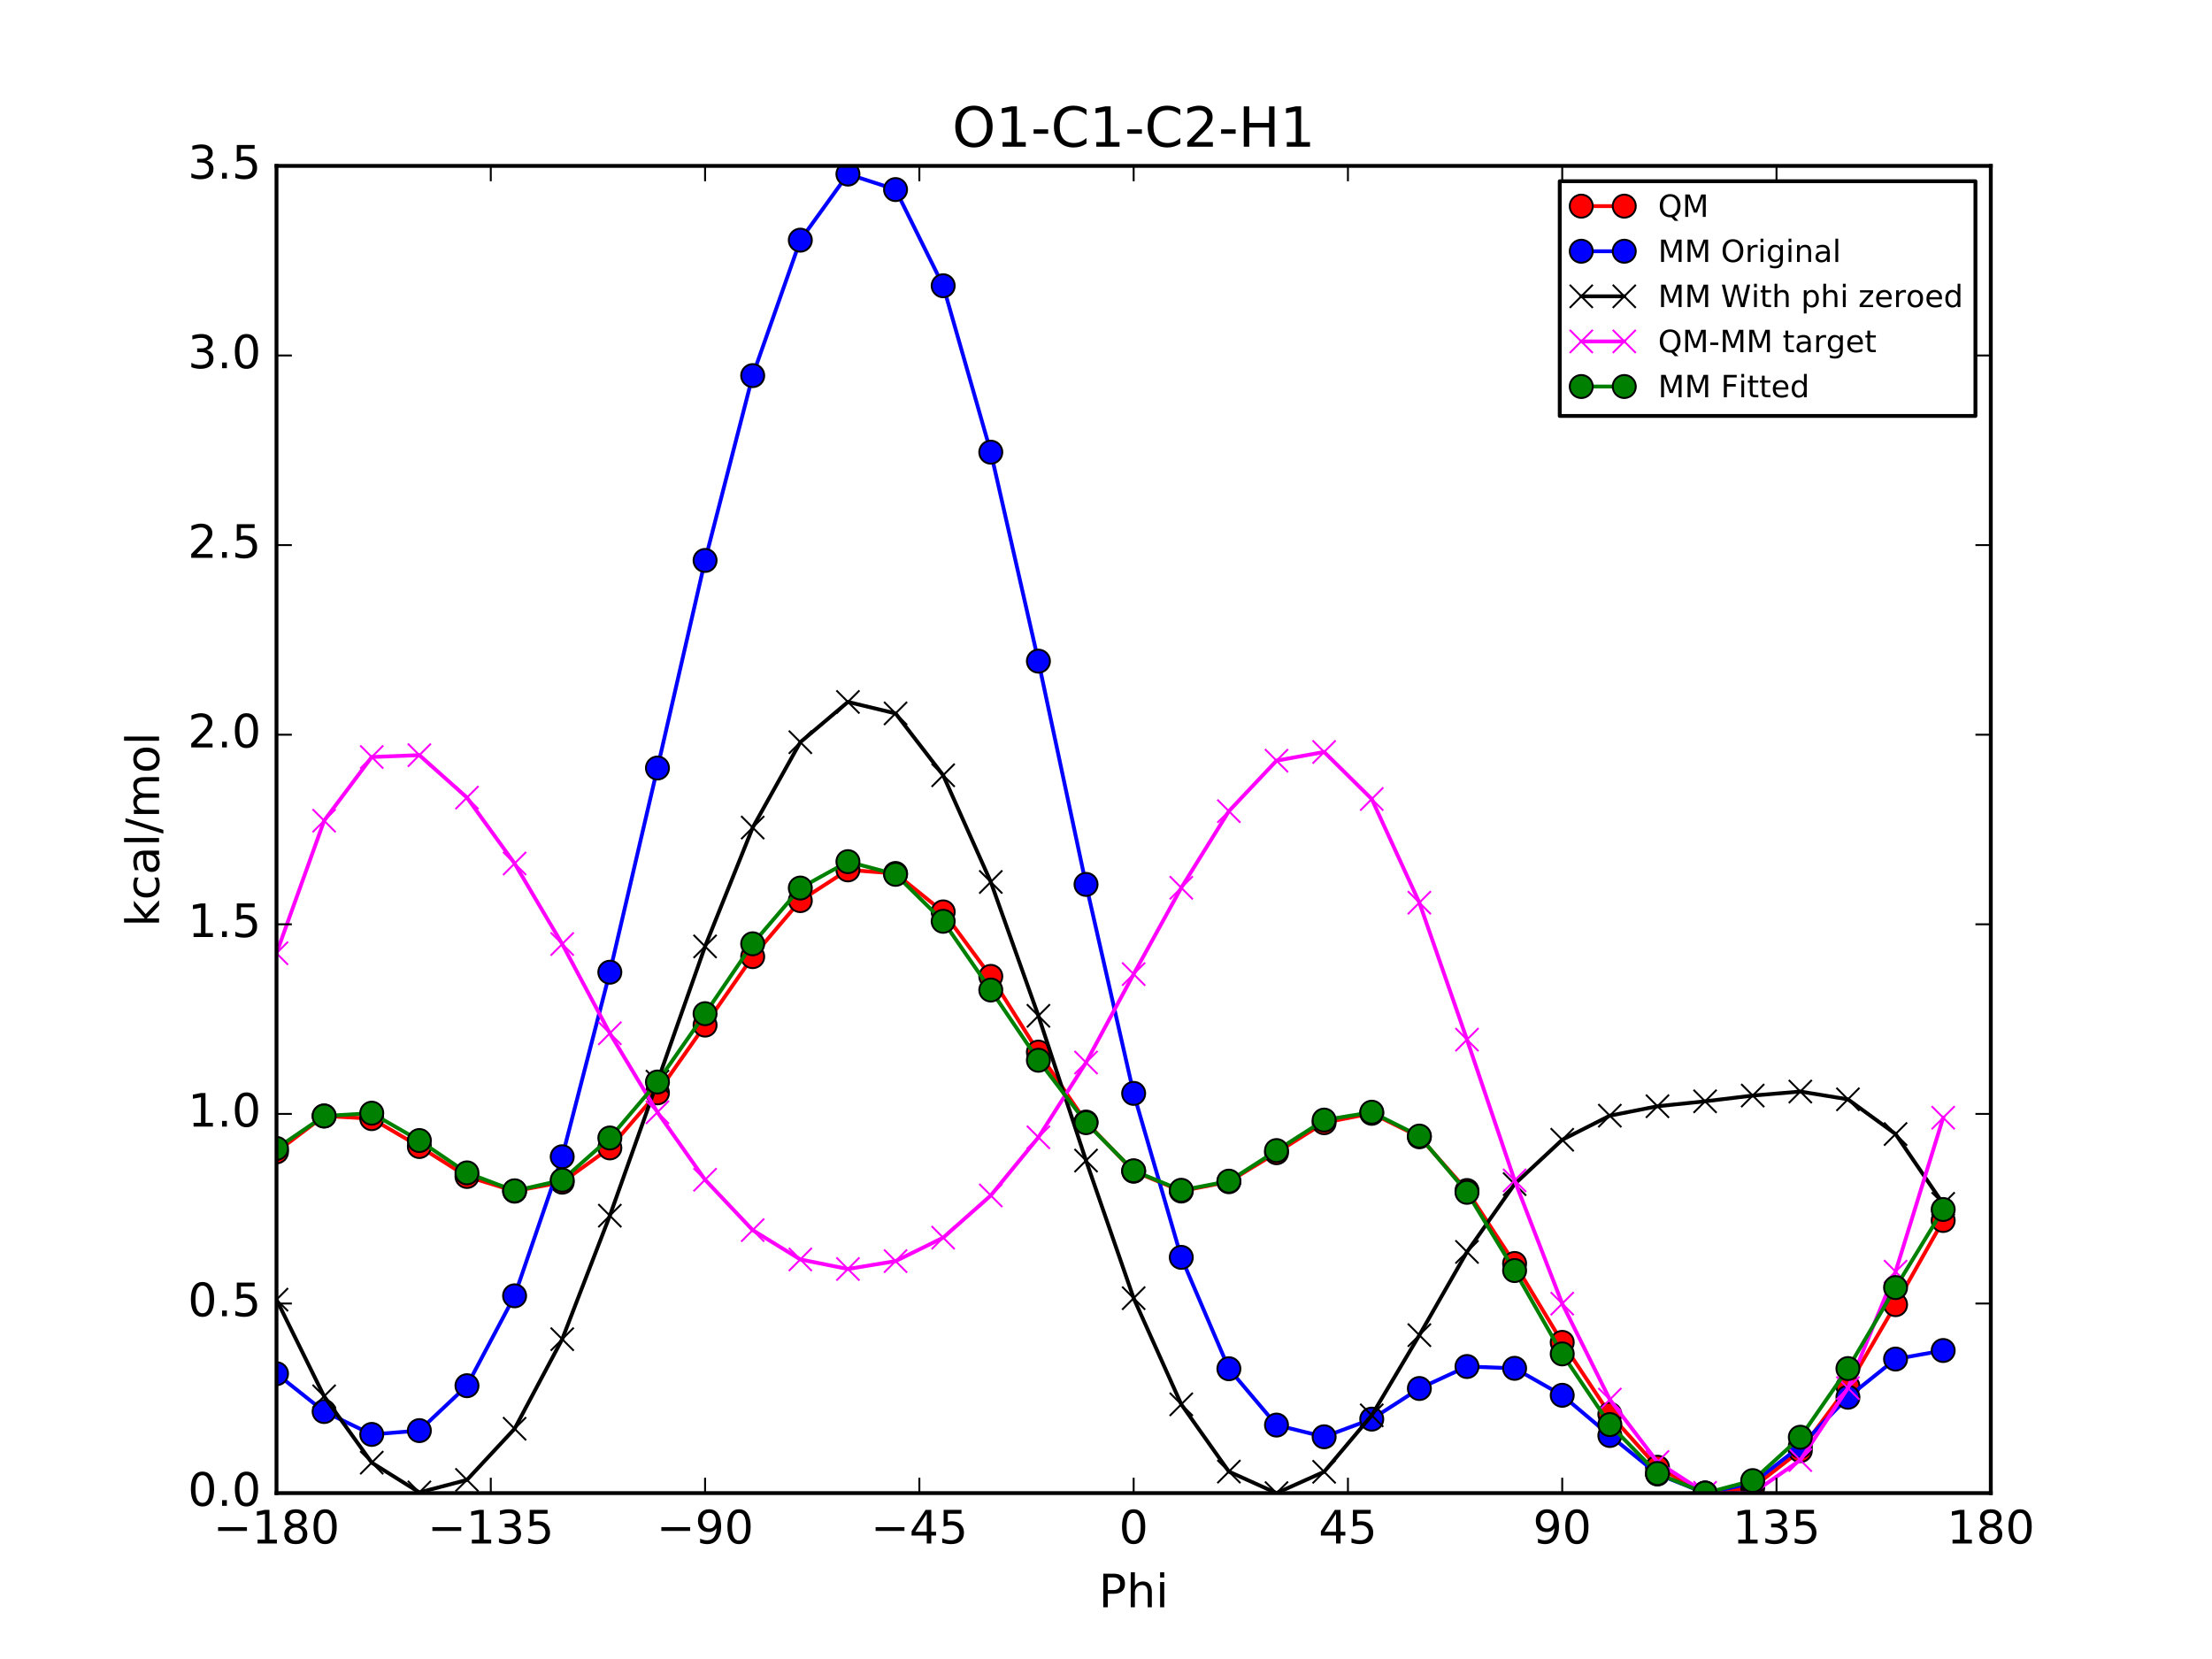 <?xml version="1.0" encoding="utf-8" standalone="no"?>
<!DOCTYPE svg PUBLIC "-//W3C//DTD SVG 1.1//EN"
  "http://www.w3.org/Graphics/SVG/1.1/DTD/svg11.dtd">
<!-- Created with matplotlib (http://matplotlib.org/) -->
<svg height="432pt" version="1.1" viewBox="0 0 576 432" width="576pt" xmlns="http://www.w3.org/2000/svg" xmlns:xlink="http://www.w3.org/1999/xlink">
 <defs>
  <style type="text/css">
*{stroke-linecap:butt;stroke-linejoin:round;stroke-miterlimit:100000;}
  </style>
 </defs>
 <g id="figure_1">
  <g id="patch_1">
   <path d="M 0 432 
L 576 432 
L 576 0 
L 0 0 
z
" style="fill:#ffffff;"/>
  </g>
  <g id="axes_1">
   <g id="patch_2">
    <path d="M 72 388.8 
L 518.4 388.8 
L 518.4 43.2 
L 72 43.2 
z
" style="fill:#ffffff;"/>
   </g>
   <g id="line2d_1">
    <path clip-path="url(#p13c0a0fefb)" d="M 72.001 299.941 
L 84.4 290.594 
L 96.8 291.291 
L 109.2 298.554 
L 121.6 306.349 
L 134 310.179 
L 146.4 307.836 
L 158.8 298.914 
L 171.2 284.578 
L 183.6 266.937 
L 196 249.108 
L 208.4 234.519 
L 220.8 226.522 
L 233.2 227.448 
L 245.6 237.454 
L 258 254.248 
L 270.4 273.965 
L 282.8 292.176 
L 295.199 304.989 
L 307.6 310.15 
L 320 307.717 
L 332.4 300.166 
L 344.8 292.355 
L 357.2 289.908 
L 369.6 296.021 
L 382 310.009 
L 394.4 329.007 
L 406.8 349.552 
L 419.2 368.258 
L 431.6 382.067 
L 444 388.8 
L 456.4 387.371 
L 468.8 377.732 
L 481.2 361.006 
L 493.6 339.731 
L 506 317.81 
" style="fill:none;stroke:#ff0000;stroke-linecap:square;"/>
    <defs>
     <path d="M 0 3 
C 0.796 3 1.559 2.684 2.121 2.121 
C 2.684 1.559 3 0.796 3 0 
C 3 -0.796 2.684 -1.559 2.121 -2.121 
C 1.559 -2.684 0.796 -3 0 -3 
C -0.796 -3 -1.559 -2.684 -2.121 -2.121 
C -2.684 -1.559 -3 -0.796 -3 0 
C -3 0.796 -2.684 1.559 -2.121 2.121 
C -1.559 2.684 -0.796 3 0 3 
z
" id="m399c666989" style="stroke:#000000;stroke-width:0.5;"/>
    </defs>
    <g clip-path="url(#p13c0a0fefb)">
     <use style="fill:#ff0000;stroke:#000000;stroke-width:0.5;" x="72.001" xlink:href="#m399c666989" y="299.941"/>
     <use style="fill:#ff0000;stroke:#000000;stroke-width:0.5;" x="84.4" xlink:href="#m399c666989" y="290.594"/>
     <use style="fill:#ff0000;stroke:#000000;stroke-width:0.5;" x="96.8" xlink:href="#m399c666989" y="291.291"/>
     <use style="fill:#ff0000;stroke:#000000;stroke-width:0.5;" x="109.2" xlink:href="#m399c666989" y="298.554"/>
     <use style="fill:#ff0000;stroke:#000000;stroke-width:0.5;" x="121.6" xlink:href="#m399c666989" y="306.349"/>
     <use style="fill:#ff0000;stroke:#000000;stroke-width:0.5;" x="134" xlink:href="#m399c666989" y="310.179"/>
     <use style="fill:#ff0000;stroke:#000000;stroke-width:0.5;" x="146.4" xlink:href="#m399c666989" y="307.836"/>
     <use style="fill:#ff0000;stroke:#000000;stroke-width:0.5;" x="158.8" xlink:href="#m399c666989" y="298.914"/>
     <use style="fill:#ff0000;stroke:#000000;stroke-width:0.5;" x="171.2" xlink:href="#m399c666989" y="284.578"/>
     <use style="fill:#ff0000;stroke:#000000;stroke-width:0.5;" x="183.6" xlink:href="#m399c666989" y="266.937"/>
     <use style="fill:#ff0000;stroke:#000000;stroke-width:0.5;" x="196" xlink:href="#m399c666989" y="249.108"/>
     <use style="fill:#ff0000;stroke:#000000;stroke-width:0.5;" x="208.4" xlink:href="#m399c666989" y="234.519"/>
     <use style="fill:#ff0000;stroke:#000000;stroke-width:0.5;" x="220.8" xlink:href="#m399c666989" y="226.522"/>
     <use style="fill:#ff0000;stroke:#000000;stroke-width:0.5;" x="233.2" xlink:href="#m399c666989" y="227.448"/>
     <use style="fill:#ff0000;stroke:#000000;stroke-width:0.5;" x="245.6" xlink:href="#m399c666989" y="237.454"/>
     <use style="fill:#ff0000;stroke:#000000;stroke-width:0.5;" x="258" xlink:href="#m399c666989" y="254.248"/>
     <use style="fill:#ff0000;stroke:#000000;stroke-width:0.5;" x="270.4" xlink:href="#m399c666989" y="273.965"/>
     <use style="fill:#ff0000;stroke:#000000;stroke-width:0.5;" x="282.8" xlink:href="#m399c666989" y="292.176"/>
     <use style="fill:#ff0000;stroke:#000000;stroke-width:0.5;" x="295.199" xlink:href="#m399c666989" y="304.989"/>
     <use style="fill:#ff0000;stroke:#000000;stroke-width:0.5;" x="307.6" xlink:href="#m399c666989" y="310.15"/>
     <use style="fill:#ff0000;stroke:#000000;stroke-width:0.5;" x="320" xlink:href="#m399c666989" y="307.717"/>
     <use style="fill:#ff0000;stroke:#000000;stroke-width:0.5;" x="332.4" xlink:href="#m399c666989" y="300.166"/>
     <use style="fill:#ff0000;stroke:#000000;stroke-width:0.5;" x="344.8" xlink:href="#m399c666989" y="292.355"/>
     <use style="fill:#ff0000;stroke:#000000;stroke-width:0.5;" x="357.2" xlink:href="#m399c666989" y="289.908"/>
     <use style="fill:#ff0000;stroke:#000000;stroke-width:0.5;" x="369.6" xlink:href="#m399c666989" y="296.021"/>
     <use style="fill:#ff0000;stroke:#000000;stroke-width:0.5;" x="382" xlink:href="#m399c666989" y="310.009"/>
     <use style="fill:#ff0000;stroke:#000000;stroke-width:0.5;" x="394.4" xlink:href="#m399c666989" y="329.007"/>
     <use style="fill:#ff0000;stroke:#000000;stroke-width:0.5;" x="406.8" xlink:href="#m399c666989" y="349.552"/>
     <use style="fill:#ff0000;stroke:#000000;stroke-width:0.5;" x="419.2" xlink:href="#m399c666989" y="368.258"/>
     <use style="fill:#ff0000;stroke:#000000;stroke-width:0.5;" x="431.6" xlink:href="#m399c666989" y="382.067"/>
     <use style="fill:#ff0000;stroke:#000000;stroke-width:0.5;" x="444" xlink:href="#m399c666989" y="388.8"/>
     <use style="fill:#ff0000;stroke:#000000;stroke-width:0.5;" x="456.4" xlink:href="#m399c666989" y="387.371"/>
     <use style="fill:#ff0000;stroke:#000000;stroke-width:0.5;" x="468.8" xlink:href="#m399c666989" y="377.732"/>
     <use style="fill:#ff0000;stroke:#000000;stroke-width:0.5;" x="481.2" xlink:href="#m399c666989" y="361.006"/>
     <use style="fill:#ff0000;stroke:#000000;stroke-width:0.5;" x="493.6" xlink:href="#m399c666989" y="339.731"/>
     <use style="fill:#ff0000;stroke:#000000;stroke-width:0.5;" x="506" xlink:href="#m399c666989" y="317.81"/>
    </g>
   </g>
   <g id="line2d_2">
    <path clip-path="url(#p13c0a0fefb)" d="M 72.001 357.705 
L 84.4 367.558 
L 96.8 373.52 
L 109.2 372.528 
L 121.6 360.833 
L 134 337.427 
L 146.4 301.214 
L 158.8 253.162 
L 171.2 199.991 
L 183.6 145.935 
L 196 97.806 
L 208.4 62.538 
L 220.8 45.332 
L 233.2 49.364 
L 245.6 74.411 
L 258 117.747 
L 270.4 172.162 
L 282.8 230.299 
L 295.199 284.717 
L 307.6 327.413 
L 320 356.42 
L 332.4 371.085 
L 344.8 374.136 
L 357.2 369.537 
L 369.6 361.565 
L 382 355.836 
L 394.4 356.309 
L 406.8 363.331 
L 419.2 373.8 
L 431.6 383.837 
L 444 388.8 
L 456.4 386.179 
L 468.8 376.614 
L 481.2 363.84 
L 493.6 353.897 
L 506 351.669 
" style="fill:none;stroke:#0000ff;stroke-linecap:square;"/>
    <defs>
     <path d="M 0 3 
C 0.796 3 1.559 2.684 2.121 2.121 
C 2.684 1.559 3 0.796 3 0 
C 3 -0.796 2.684 -1.559 2.121 -2.121 
C 1.559 -2.684 0.796 -3 0 -3 
C -0.796 -3 -1.559 -2.684 -2.121 -2.121 
C -2.684 -1.559 -3 -0.796 -3 0 
C -3 0.796 -2.684 1.559 -2.121 2.121 
C -1.559 2.684 -0.796 3 0 3 
z
" id="m7547512f75" style="stroke:#000000;stroke-width:0.5;"/>
    </defs>
    <g clip-path="url(#p13c0a0fefb)">
     <use style="fill:#0000ff;stroke:#000000;stroke-width:0.5;" x="72.001" xlink:href="#m7547512f75" y="357.705"/>
     <use style="fill:#0000ff;stroke:#000000;stroke-width:0.5;" x="84.4" xlink:href="#m7547512f75" y="367.558"/>
     <use style="fill:#0000ff;stroke:#000000;stroke-width:0.5;" x="96.8" xlink:href="#m7547512f75" y="373.52"/>
     <use style="fill:#0000ff;stroke:#000000;stroke-width:0.5;" x="109.2" xlink:href="#m7547512f75" y="372.528"/>
     <use style="fill:#0000ff;stroke:#000000;stroke-width:0.5;" x="121.6" xlink:href="#m7547512f75" y="360.833"/>
     <use style="fill:#0000ff;stroke:#000000;stroke-width:0.5;" x="134" xlink:href="#m7547512f75" y="337.427"/>
     <use style="fill:#0000ff;stroke:#000000;stroke-width:0.5;" x="146.4" xlink:href="#m7547512f75" y="301.214"/>
     <use style="fill:#0000ff;stroke:#000000;stroke-width:0.5;" x="158.8" xlink:href="#m7547512f75" y="253.162"/>
     <use style="fill:#0000ff;stroke:#000000;stroke-width:0.5;" x="171.2" xlink:href="#m7547512f75" y="199.991"/>
     <use style="fill:#0000ff;stroke:#000000;stroke-width:0.5;" x="183.6" xlink:href="#m7547512f75" y="145.935"/>
     <use style="fill:#0000ff;stroke:#000000;stroke-width:0.5;" x="196" xlink:href="#m7547512f75" y="97.806"/>
     <use style="fill:#0000ff;stroke:#000000;stroke-width:0.5;" x="208.4" xlink:href="#m7547512f75" y="62.538"/>
     <use style="fill:#0000ff;stroke:#000000;stroke-width:0.5;" x="220.8" xlink:href="#m7547512f75" y="45.332"/>
     <use style="fill:#0000ff;stroke:#000000;stroke-width:0.5;" x="233.2" xlink:href="#m7547512f75" y="49.364"/>
     <use style="fill:#0000ff;stroke:#000000;stroke-width:0.5;" x="245.6" xlink:href="#m7547512f75" y="74.411"/>
     <use style="fill:#0000ff;stroke:#000000;stroke-width:0.5;" x="258" xlink:href="#m7547512f75" y="117.747"/>
     <use style="fill:#0000ff;stroke:#000000;stroke-width:0.5;" x="270.4" xlink:href="#m7547512f75" y="172.162"/>
     <use style="fill:#0000ff;stroke:#000000;stroke-width:0.5;" x="282.8" xlink:href="#m7547512f75" y="230.299"/>
     <use style="fill:#0000ff;stroke:#000000;stroke-width:0.5;" x="295.199" xlink:href="#m7547512f75" y="284.717"/>
     <use style="fill:#0000ff;stroke:#000000;stroke-width:0.5;" x="307.6" xlink:href="#m7547512f75" y="327.413"/>
     <use style="fill:#0000ff;stroke:#000000;stroke-width:0.5;" x="320" xlink:href="#m7547512f75" y="356.42"/>
     <use style="fill:#0000ff;stroke:#000000;stroke-width:0.5;" x="332.4" xlink:href="#m7547512f75" y="371.085"/>
     <use style="fill:#0000ff;stroke:#000000;stroke-width:0.5;" x="344.8" xlink:href="#m7547512f75" y="374.136"/>
     <use style="fill:#0000ff;stroke:#000000;stroke-width:0.5;" x="357.2" xlink:href="#m7547512f75" y="369.537"/>
     <use style="fill:#0000ff;stroke:#000000;stroke-width:0.5;" x="369.6" xlink:href="#m7547512f75" y="361.565"/>
     <use style="fill:#0000ff;stroke:#000000;stroke-width:0.5;" x="382" xlink:href="#m7547512f75" y="355.836"/>
     <use style="fill:#0000ff;stroke:#000000;stroke-width:0.5;" x="394.4" xlink:href="#m7547512f75" y="356.309"/>
     <use style="fill:#0000ff;stroke:#000000;stroke-width:0.5;" x="406.8" xlink:href="#m7547512f75" y="363.331"/>
     <use style="fill:#0000ff;stroke:#000000;stroke-width:0.5;" x="419.2" xlink:href="#m7547512f75" y="373.8"/>
     <use style="fill:#0000ff;stroke:#000000;stroke-width:0.5;" x="431.6" xlink:href="#m7547512f75" y="383.837"/>
     <use style="fill:#0000ff;stroke:#000000;stroke-width:0.5;" x="444" xlink:href="#m7547512f75" y="388.8"/>
     <use style="fill:#0000ff;stroke:#000000;stroke-width:0.5;" x="456.4" xlink:href="#m7547512f75" y="386.179"/>
     <use style="fill:#0000ff;stroke:#000000;stroke-width:0.5;" x="468.8" xlink:href="#m7547512f75" y="376.614"/>
     <use style="fill:#0000ff;stroke:#000000;stroke-width:0.5;" x="481.2" xlink:href="#m7547512f75" y="363.84"/>
     <use style="fill:#0000ff;stroke:#000000;stroke-width:0.5;" x="493.6" xlink:href="#m7547512f75" y="353.897"/>
     <use style="fill:#0000ff;stroke:#000000;stroke-width:0.5;" x="506" xlink:href="#m7547512f75" y="351.669"/>
    </g>
   </g>
   <g id="line2d_3">
    <path clip-path="url(#p13c0a0fefb)" d="M 72.001 338.425 
L 84.4 363.596 
L 96.8 380.875 
L 109.2 388.623 
L 121.6 385.365 
L 134 372.041 
L 146.4 348.722 
L 158.8 316.557 
L 171.2 281.657 
L 183.6 246.442 
L 196 215.495 
L 208.4 193.27 
L 220.8 182.785 
L 233.2 185.77 
L 245.6 201.876 
L 258 229.66 
L 270.4 264.518 
L 282.8 302.209 
L 295.199 338.046 
L 307.6 365.687 
L 320 383.2 
L 332.4 388.8 
L 344.8 383.25 
L 357.2 368.552 
L 369.6 347.67 
L 382 325.997 
L 394.4 308.339 
L 406.8 296.794 
L 419.2 290.519 
L 431.6 288.063 
L 444 286.778 
L 456.4 285.281 
L 468.8 284.238 
L 481.2 286.26 
L 493.6 295.304 
L 506 313.473 
" style="fill:none;stroke:#000000;stroke-linecap:square;"/>
    <defs>
     <path d="M -3 3 
L 3 -3 
M -3 -3 
L 3 3 
" id="m90dbc2d464" style="stroke:#000000;stroke-width:0.5;"/>
    </defs>
    <g clip-path="url(#p13c0a0fefb)">
     <use style="stroke:#000000;stroke-width:0.5;" x="72.001" xlink:href="#m90dbc2d464" y="338.425"/>
     <use style="stroke:#000000;stroke-width:0.5;" x="84.4" xlink:href="#m90dbc2d464" y="363.596"/>
     <use style="stroke:#000000;stroke-width:0.5;" x="96.8" xlink:href="#m90dbc2d464" y="380.875"/>
     <use style="stroke:#000000;stroke-width:0.5;" x="109.2" xlink:href="#m90dbc2d464" y="388.623"/>
     <use style="stroke:#000000;stroke-width:0.5;" x="121.6" xlink:href="#m90dbc2d464" y="385.365"/>
     <use style="stroke:#000000;stroke-width:0.5;" x="134" xlink:href="#m90dbc2d464" y="372.041"/>
     <use style="stroke:#000000;stroke-width:0.5;" x="146.4" xlink:href="#m90dbc2d464" y="348.722"/>
     <use style="stroke:#000000;stroke-width:0.5;" x="158.8" xlink:href="#m90dbc2d464" y="316.557"/>
     <use style="stroke:#000000;stroke-width:0.5;" x="171.2" xlink:href="#m90dbc2d464" y="281.657"/>
     <use style="stroke:#000000;stroke-width:0.5;" x="183.6" xlink:href="#m90dbc2d464" y="246.442"/>
     <use style="stroke:#000000;stroke-width:0.5;" x="196" xlink:href="#m90dbc2d464" y="215.495"/>
     <use style="stroke:#000000;stroke-width:0.5;" x="208.4" xlink:href="#m90dbc2d464" y="193.27"/>
     <use style="stroke:#000000;stroke-width:0.5;" x="220.8" xlink:href="#m90dbc2d464" y="182.785"/>
     <use style="stroke:#000000;stroke-width:0.5;" x="233.2" xlink:href="#m90dbc2d464" y="185.77"/>
     <use style="stroke:#000000;stroke-width:0.5;" x="245.6" xlink:href="#m90dbc2d464" y="201.876"/>
     <use style="stroke:#000000;stroke-width:0.5;" x="258" xlink:href="#m90dbc2d464" y="229.66"/>
     <use style="stroke:#000000;stroke-width:0.5;" x="270.4" xlink:href="#m90dbc2d464" y="264.518"/>
     <use style="stroke:#000000;stroke-width:0.5;" x="282.8" xlink:href="#m90dbc2d464" y="302.209"/>
     <use style="stroke:#000000;stroke-width:0.5;" x="295.199" xlink:href="#m90dbc2d464" y="338.046"/>
     <use style="stroke:#000000;stroke-width:0.5;" x="307.6" xlink:href="#m90dbc2d464" y="365.687"/>
     <use style="stroke:#000000;stroke-width:0.5;" x="320" xlink:href="#m90dbc2d464" y="383.2"/>
     <use style="stroke:#000000;stroke-width:0.5;" x="332.4" xlink:href="#m90dbc2d464" y="388.8"/>
     <use style="stroke:#000000;stroke-width:0.5;" x="344.8" xlink:href="#m90dbc2d464" y="383.25"/>
     <use style="stroke:#000000;stroke-width:0.5;" x="357.2" xlink:href="#m90dbc2d464" y="368.552"/>
     <use style="stroke:#000000;stroke-width:0.5;" x="369.6" xlink:href="#m90dbc2d464" y="347.67"/>
     <use style="stroke:#000000;stroke-width:0.5;" x="382" xlink:href="#m90dbc2d464" y="325.997"/>
     <use style="stroke:#000000;stroke-width:0.5;" x="394.4" xlink:href="#m90dbc2d464" y="308.339"/>
     <use style="stroke:#000000;stroke-width:0.5;" x="406.8" xlink:href="#m90dbc2d464" y="296.794"/>
     <use style="stroke:#000000;stroke-width:0.5;" x="419.2" xlink:href="#m90dbc2d464" y="290.519"/>
     <use style="stroke:#000000;stroke-width:0.5;" x="431.6" xlink:href="#m90dbc2d464" y="288.063"/>
     <use style="stroke:#000000;stroke-width:0.5;" x="444" xlink:href="#m90dbc2d464" y="286.778"/>
     <use style="stroke:#000000;stroke-width:0.5;" x="456.4" xlink:href="#m90dbc2d464" y="285.281"/>
     <use style="stroke:#000000;stroke-width:0.5;" x="468.8" xlink:href="#m90dbc2d464" y="284.238"/>
     <use style="stroke:#000000;stroke-width:0.5;" x="481.2" xlink:href="#m90dbc2d464" y="286.26"/>
     <use style="stroke:#000000;stroke-width:0.5;" x="493.6" xlink:href="#m90dbc2d464" y="295.304"/>
     <use style="stroke:#000000;stroke-width:0.5;" x="506" xlink:href="#m90dbc2d464" y="313.473"/>
    </g>
   </g>
   <g id="line2d_4">
    <path clip-path="url(#p13c0a0fefb)" d="M 72.001 248.225 
L 84.4 213.708 
L 96.8 197.125 
L 109.2 196.64 
L 121.6 207.693 
L 134 224.848 
L 146.4 245.823 
L 158.8 269.066 
L 171.2 289.63 
L 183.6 307.204 
L 196 320.323 
L 208.4 327.958 
L 220.8 330.446 
L 233.2 328.388 
L 245.6 322.288 
L 258 311.298 
L 270.4 296.158 
L 282.8 276.677 
L 295.199 253.652 
L 307.6 231.172 
L 320 211.227 
L 332.4 198.076 
L 344.8 195.815 
L 357.2 208.066 
L 369.6 235.06 
L 382 270.722 
L 394.4 307.378 
L 406.8 339.467 
L 419.2 364.448 
L 431.6 380.714 
L 444 388.732 
L 456.4 388.8 
L 468.8 380.204 
L 481.2 361.456 
L 493.6 331.137 
L 506 291.046 
" style="fill:none;stroke:#ff00ff;stroke-linecap:square;"/>
    <defs>
     <path d="M -3 3 
L 3 -3 
M -3 -3 
L 3 3 
" id="m49283fefef" style="stroke:#ff00ff;stroke-width:0.5;"/>
    </defs>
    <g clip-path="url(#p13c0a0fefb)">
     <use style="fill:#ff00ff;stroke:#ff00ff;stroke-width:0.5;" x="72.001" xlink:href="#m49283fefef" y="248.225"/>
     <use style="fill:#ff00ff;stroke:#ff00ff;stroke-width:0.5;" x="84.4" xlink:href="#m49283fefef" y="213.708"/>
     <use style="fill:#ff00ff;stroke:#ff00ff;stroke-width:0.5;" x="96.8" xlink:href="#m49283fefef" y="197.125"/>
     <use style="fill:#ff00ff;stroke:#ff00ff;stroke-width:0.5;" x="109.2" xlink:href="#m49283fefef" y="196.64"/>
     <use style="fill:#ff00ff;stroke:#ff00ff;stroke-width:0.5;" x="121.6" xlink:href="#m49283fefef" y="207.693"/>
     <use style="fill:#ff00ff;stroke:#ff00ff;stroke-width:0.5;" x="134" xlink:href="#m49283fefef" y="224.848"/>
     <use style="fill:#ff00ff;stroke:#ff00ff;stroke-width:0.5;" x="146.4" xlink:href="#m49283fefef" y="245.823"/>
     <use style="fill:#ff00ff;stroke:#ff00ff;stroke-width:0.5;" x="158.8" xlink:href="#m49283fefef" y="269.066"/>
     <use style="fill:#ff00ff;stroke:#ff00ff;stroke-width:0.5;" x="171.2" xlink:href="#m49283fefef" y="289.63"/>
     <use style="fill:#ff00ff;stroke:#ff00ff;stroke-width:0.5;" x="183.6" xlink:href="#m49283fefef" y="307.204"/>
     <use style="fill:#ff00ff;stroke:#ff00ff;stroke-width:0.5;" x="196" xlink:href="#m49283fefef" y="320.323"/>
     <use style="fill:#ff00ff;stroke:#ff00ff;stroke-width:0.5;" x="208.4" xlink:href="#m49283fefef" y="327.958"/>
     <use style="fill:#ff00ff;stroke:#ff00ff;stroke-width:0.5;" x="220.8" xlink:href="#m49283fefef" y="330.446"/>
     <use style="fill:#ff00ff;stroke:#ff00ff;stroke-width:0.5;" x="233.2" xlink:href="#m49283fefef" y="328.388"/>
     <use style="fill:#ff00ff;stroke:#ff00ff;stroke-width:0.5;" x="245.6" xlink:href="#m49283fefef" y="322.288"/>
     <use style="fill:#ff00ff;stroke:#ff00ff;stroke-width:0.5;" x="258" xlink:href="#m49283fefef" y="311.298"/>
     <use style="fill:#ff00ff;stroke:#ff00ff;stroke-width:0.5;" x="270.4" xlink:href="#m49283fefef" y="296.158"/>
     <use style="fill:#ff00ff;stroke:#ff00ff;stroke-width:0.5;" x="282.8" xlink:href="#m49283fefef" y="276.677"/>
     <use style="fill:#ff00ff;stroke:#ff00ff;stroke-width:0.5;" x="295.199" xlink:href="#m49283fefef" y="253.652"/>
     <use style="fill:#ff00ff;stroke:#ff00ff;stroke-width:0.5;" x="307.6" xlink:href="#m49283fefef" y="231.172"/>
     <use style="fill:#ff00ff;stroke:#ff00ff;stroke-width:0.5;" x="320" xlink:href="#m49283fefef" y="211.227"/>
     <use style="fill:#ff00ff;stroke:#ff00ff;stroke-width:0.5;" x="332.4" xlink:href="#m49283fefef" y="198.076"/>
     <use style="fill:#ff00ff;stroke:#ff00ff;stroke-width:0.5;" x="344.8" xlink:href="#m49283fefef" y="195.815"/>
     <use style="fill:#ff00ff;stroke:#ff00ff;stroke-width:0.5;" x="357.2" xlink:href="#m49283fefef" y="208.066"/>
     <use style="fill:#ff00ff;stroke:#ff00ff;stroke-width:0.5;" x="369.6" xlink:href="#m49283fefef" y="235.06"/>
     <use style="fill:#ff00ff;stroke:#ff00ff;stroke-width:0.5;" x="382" xlink:href="#m49283fefef" y="270.722"/>
     <use style="fill:#ff00ff;stroke:#ff00ff;stroke-width:0.5;" x="394.4" xlink:href="#m49283fefef" y="307.378"/>
     <use style="fill:#ff00ff;stroke:#ff00ff;stroke-width:0.5;" x="406.8" xlink:href="#m49283fefef" y="339.467"/>
     <use style="fill:#ff00ff;stroke:#ff00ff;stroke-width:0.5;" x="419.2" xlink:href="#m49283fefef" y="364.448"/>
     <use style="fill:#ff00ff;stroke:#ff00ff;stroke-width:0.5;" x="431.6" xlink:href="#m49283fefef" y="380.714"/>
     <use style="fill:#ff00ff;stroke:#ff00ff;stroke-width:0.5;" x="444" xlink:href="#m49283fefef" y="388.732"/>
     <use style="fill:#ff00ff;stroke:#ff00ff;stroke-width:0.5;" x="456.4" xlink:href="#m49283fefef" y="388.8"/>
     <use style="fill:#ff00ff;stroke:#ff00ff;stroke-width:0.5;" x="468.8" xlink:href="#m49283fefef" y="380.204"/>
     <use style="fill:#ff00ff;stroke:#ff00ff;stroke-width:0.5;" x="481.2" xlink:href="#m49283fefef" y="361.456"/>
     <use style="fill:#ff00ff;stroke:#ff00ff;stroke-width:0.5;" x="493.6" xlink:href="#m49283fefef" y="331.137"/>
     <use style="fill:#ff00ff;stroke:#ff00ff;stroke-width:0.5;" x="506" xlink:href="#m49283fefef" y="291.046"/>
    </g>
   </g>
   <g id="line2d_5">
    <path clip-path="url(#p13c0a0fefb)" d="M 72.001 299.047 
L 84.4 290.605 
L 96.8 289.869 
L 109.2 296.99 
L 121.6 305.416 
L 134 310.088 
L 146.4 307.306 
L 158.8 296.329 
L 171.2 281.752 
L 183.6 263.961 
L 196 245.762 
L 208.4 231.246 
L 220.8 224.375 
L 233.2 227.677 
L 245.6 239.899 
L 258 257.799 
L 270.4 276.089 
L 282.8 292.342 
L 295.199 304.866 
L 307.6 309.945 
L 320 307.568 
L 332.4 299.607 
L 344.8 291.668 
L 357.2 289.612 
L 369.6 295.83 
L 382 310.477 
L 394.4 330.852 
L 406.8 352.555 
L 419.2 370.958 
L 431.6 383.694 
L 444 388.8 
L 456.4 385.541 
L 468.8 374.251 
L 481.2 356.371 
L 493.6 335.279 
L 506 314.952 
" style="fill:none;stroke:#008000;stroke-linecap:square;"/>
    <defs>
     <path d="M 0 3 
C 0.796 3 1.559 2.684 2.121 2.121 
C 2.684 1.559 3 0.796 3 0 
C 3 -0.796 2.684 -1.559 2.121 -2.121 
C 1.559 -2.684 0.796 -3 0 -3 
C -0.796 -3 -1.559 -2.684 -2.121 -2.121 
C -2.684 -1.559 -3 -0.796 -3 0 
C -3 0.796 -2.684 1.559 -2.121 2.121 
C -1.559 2.684 -0.796 3 0 3 
z
" id="me6b04fa705" style="stroke:#000000;stroke-width:0.5;"/>
    </defs>
    <g clip-path="url(#p13c0a0fefb)">
     <use style="fill:#008000;stroke:#000000;stroke-width:0.5;" x="72.001" xlink:href="#me6b04fa705" y="299.047"/>
     <use style="fill:#008000;stroke:#000000;stroke-width:0.5;" x="84.4" xlink:href="#me6b04fa705" y="290.605"/>
     <use style="fill:#008000;stroke:#000000;stroke-width:0.5;" x="96.8" xlink:href="#me6b04fa705" y="289.869"/>
     <use style="fill:#008000;stroke:#000000;stroke-width:0.5;" x="109.2" xlink:href="#me6b04fa705" y="296.99"/>
     <use style="fill:#008000;stroke:#000000;stroke-width:0.5;" x="121.6" xlink:href="#me6b04fa705" y="305.416"/>
     <use style="fill:#008000;stroke:#000000;stroke-width:0.5;" x="134" xlink:href="#me6b04fa705" y="310.088"/>
     <use style="fill:#008000;stroke:#000000;stroke-width:0.5;" x="146.4" xlink:href="#me6b04fa705" y="307.306"/>
     <use style="fill:#008000;stroke:#000000;stroke-width:0.5;" x="158.8" xlink:href="#me6b04fa705" y="296.329"/>
     <use style="fill:#008000;stroke:#000000;stroke-width:0.5;" x="171.2" xlink:href="#me6b04fa705" y="281.752"/>
     <use style="fill:#008000;stroke:#000000;stroke-width:0.5;" x="183.6" xlink:href="#me6b04fa705" y="263.961"/>
     <use style="fill:#008000;stroke:#000000;stroke-width:0.5;" x="196" xlink:href="#me6b04fa705" y="245.762"/>
     <use style="fill:#008000;stroke:#000000;stroke-width:0.5;" x="208.4" xlink:href="#me6b04fa705" y="231.246"/>
     <use style="fill:#008000;stroke:#000000;stroke-width:0.5;" x="220.8" xlink:href="#me6b04fa705" y="224.375"/>
     <use style="fill:#008000;stroke:#000000;stroke-width:0.5;" x="233.2" xlink:href="#me6b04fa705" y="227.677"/>
     <use style="fill:#008000;stroke:#000000;stroke-width:0.5;" x="245.6" xlink:href="#me6b04fa705" y="239.899"/>
     <use style="fill:#008000;stroke:#000000;stroke-width:0.5;" x="258" xlink:href="#me6b04fa705" y="257.799"/>
     <use style="fill:#008000;stroke:#000000;stroke-width:0.5;" x="270.4" xlink:href="#me6b04fa705" y="276.089"/>
     <use style="fill:#008000;stroke:#000000;stroke-width:0.5;" x="282.8" xlink:href="#me6b04fa705" y="292.342"/>
     <use style="fill:#008000;stroke:#000000;stroke-width:0.5;" x="295.199" xlink:href="#me6b04fa705" y="304.866"/>
     <use style="fill:#008000;stroke:#000000;stroke-width:0.5;" x="307.6" xlink:href="#me6b04fa705" y="309.945"/>
     <use style="fill:#008000;stroke:#000000;stroke-width:0.5;" x="320" xlink:href="#me6b04fa705" y="307.568"/>
     <use style="fill:#008000;stroke:#000000;stroke-width:0.5;" x="332.4" xlink:href="#me6b04fa705" y="299.607"/>
     <use style="fill:#008000;stroke:#000000;stroke-width:0.5;" x="344.8" xlink:href="#me6b04fa705" y="291.668"/>
     <use style="fill:#008000;stroke:#000000;stroke-width:0.5;" x="357.2" xlink:href="#me6b04fa705" y="289.612"/>
     <use style="fill:#008000;stroke:#000000;stroke-width:0.5;" x="369.6" xlink:href="#me6b04fa705" y="295.83"/>
     <use style="fill:#008000;stroke:#000000;stroke-width:0.5;" x="382" xlink:href="#me6b04fa705" y="310.477"/>
     <use style="fill:#008000;stroke:#000000;stroke-width:0.5;" x="394.4" xlink:href="#me6b04fa705" y="330.852"/>
     <use style="fill:#008000;stroke:#000000;stroke-width:0.5;" x="406.8" xlink:href="#me6b04fa705" y="352.555"/>
     <use style="fill:#008000;stroke:#000000;stroke-width:0.5;" x="419.2" xlink:href="#me6b04fa705" y="370.958"/>
     <use style="fill:#008000;stroke:#000000;stroke-width:0.5;" x="431.6" xlink:href="#me6b04fa705" y="383.694"/>
     <use style="fill:#008000;stroke:#000000;stroke-width:0.5;" x="444" xlink:href="#me6b04fa705" y="388.8"/>
     <use style="fill:#008000;stroke:#000000;stroke-width:0.5;" x="456.4" xlink:href="#me6b04fa705" y="385.541"/>
     <use style="fill:#008000;stroke:#000000;stroke-width:0.5;" x="468.8" xlink:href="#me6b04fa705" y="374.251"/>
     <use style="fill:#008000;stroke:#000000;stroke-width:0.5;" x="481.2" xlink:href="#me6b04fa705" y="356.371"/>
     <use style="fill:#008000;stroke:#000000;stroke-width:0.5;" x="493.6" xlink:href="#me6b04fa705" y="335.279"/>
     <use style="fill:#008000;stroke:#000000;stroke-width:0.5;" x="506" xlink:href="#me6b04fa705" y="314.952"/>
    </g>
   </g>
   <g id="patch_3">
    <path d="M 72 388.8 
L 518.4 388.8 
" style="fill:none;stroke:#000000;stroke-linecap:square;stroke-linejoin:miter;"/>
   </g>
   <g id="patch_4">
    <path d="M 518.4 388.8 
L 518.4 43.2 
" style="fill:none;stroke:#000000;stroke-linecap:square;stroke-linejoin:miter;"/>
   </g>
   <g id="patch_5">
    <path d="M 72 388.8 
L 72 43.2 
" style="fill:none;stroke:#000000;stroke-linecap:square;stroke-linejoin:miter;"/>
   </g>
   <g id="patch_6">
    <path d="M 72 43.2 
L 518.4 43.2 
" style="fill:none;stroke:#000000;stroke-linecap:square;stroke-linejoin:miter;"/>
   </g>
   <g id="matplotlib.axis_1">
    <g id="xtick_1">
     <g id="line2d_6">
      <defs>
       <path d="M 0 0 
L 0 -4 
" id="m9664f60a17" style="stroke:#000000;stroke-width:0.5;"/>
      </defs>
      <g>
       <use style="stroke:#000000;stroke-width:0.5;" x="72.0" xlink:href="#m9664f60a17" y="388.8"/>
      </g>
     </g>
     <g id="line2d_7">
      <defs>
       <path d="M 0 0 
L 0 4 
" id="mccede6ca35" style="stroke:#000000;stroke-width:0.5;"/>
      </defs>
      <g>
       <use style="stroke:#000000;stroke-width:0.5;" x="72.0" xlink:href="#mccede6ca35" y="43.2"/>
      </g>
     </g>
     <g id="text_1">
      <!-- −180 -->
      <defs>
       <path d="M 12.406 8.297 
L 28.516 8.297 
L 28.516 63.922 
L 10.984 60.406 
L 10.984 69.391 
L 28.422 72.906 
L 38.281 72.906 
L 38.281 8.297 
L 54.391 8.297 
L 54.391 0 
L 12.406 0 
z
" id="BitstreamVeraSans-Roman-31"/>
       <path d="M 31.781 34.625 
Q 24.75 34.625 20.719 30.859 
Q 16.703 27.094 16.703 20.516 
Q 16.703 13.922 20.719 10.156 
Q 24.75 6.391 31.781 6.391 
Q 38.812 6.391 42.859 10.172 
Q 46.922 13.969 46.922 20.516 
Q 46.922 27.094 42.891 30.859 
Q 38.875 34.625 31.781 34.625 
M 21.922 38.812 
Q 15.578 40.375 12.031 44.719 
Q 8.5 49.078 8.5 55.328 
Q 8.5 64.062 14.719 69.141 
Q 20.953 74.219 31.781 74.219 
Q 42.672 74.219 48.875 69.141 
Q 55.078 64.062 55.078 55.328 
Q 55.078 49.078 51.531 44.719 
Q 48 40.375 41.703 38.812 
Q 48.828 37.156 52.797 32.312 
Q 56.781 27.484 56.781 20.516 
Q 56.781 9.906 50.312 4.234 
Q 43.844 -1.422 31.781 -1.422 
Q 19.734 -1.422 13.25 4.234 
Q 6.781 9.906 6.781 20.516 
Q 6.781 27.484 10.781 32.312 
Q 14.797 37.156 21.922 38.812 
M 18.312 54.391 
Q 18.312 48.734 21.844 45.562 
Q 25.391 42.391 31.781 42.391 
Q 38.141 42.391 41.719 45.562 
Q 45.312 48.734 45.312 54.391 
Q 45.312 60.062 41.719 63.234 
Q 38.141 66.406 31.781 66.406 
Q 25.391 66.406 21.844 63.234 
Q 18.312 60.062 18.312 54.391 
" id="BitstreamVeraSans-Roman-38"/>
       <path d="M 31.781 66.406 
Q 24.172 66.406 20.328 58.906 
Q 16.5 51.422 16.5 36.375 
Q 16.5 21.391 20.328 13.891 
Q 24.172 6.391 31.781 6.391 
Q 39.453 6.391 43.281 13.891 
Q 47.125 21.391 47.125 36.375 
Q 47.125 51.422 43.281 58.906 
Q 39.453 66.406 31.781 66.406 
M 31.781 74.219 
Q 44.047 74.219 50.516 64.516 
Q 56.984 54.828 56.984 36.375 
Q 56.984 17.969 50.516 8.266 
Q 44.047 -1.422 31.781 -1.422 
Q 19.531 -1.422 13.062 8.266 
Q 6.594 17.969 6.594 36.375 
Q 6.594 54.828 13.062 64.516 
Q 19.531 74.219 31.781 74.219 
" id="BitstreamVeraSans-Roman-30"/>
       <path d="M 10.594 35.5 
L 73.188 35.5 
L 73.188 27.203 
L 10.594 27.203 
z
" id="BitstreamVeraSans-Roman-2212"/>
      </defs>
      <g transform="translate(55.52 401.918)scale(0.12 -0.12)">
       <use xlink:href="#BitstreamVeraSans-Roman-2212"/>
       <use x="83.789" xlink:href="#BitstreamVeraSans-Roman-31"/>
       <use x="147.412" xlink:href="#BitstreamVeraSans-Roman-38"/>
       <use x="211.035" xlink:href="#BitstreamVeraSans-Roman-30"/>
      </g>
     </g>
    </g>
    <g id="xtick_2">
     <g id="line2d_8">
      <g>
       <use style="stroke:#000000;stroke-width:0.5;" x="127.8" xlink:href="#m9664f60a17" y="388.8"/>
      </g>
     </g>
     <g id="line2d_9">
      <g>
       <use style="stroke:#000000;stroke-width:0.5;" x="127.8" xlink:href="#mccede6ca35" y="43.2"/>
      </g>
     </g>
     <g id="text_2">
      <!-- −135 -->
      <defs>
       <path d="M 40.578 39.312 
Q 47.656 37.797 51.625 33 
Q 55.609 28.219 55.609 21.188 
Q 55.609 10.406 48.188 4.484 
Q 40.766 -1.422 27.094 -1.422 
Q 22.516 -1.422 17.656 -0.516 
Q 12.797 0.391 7.625 2.203 
L 7.625 11.719 
Q 11.719 9.328 16.594 8.109 
Q 21.484 6.891 26.812 6.891 
Q 36.078 6.891 40.938 10.547 
Q 45.797 14.203 45.797 21.188 
Q 45.797 27.641 41.281 31.266 
Q 36.766 34.906 28.719 34.906 
L 20.219 34.906 
L 20.219 43.016 
L 29.109 43.016 
Q 36.375 43.016 40.234 45.922 
Q 44.094 48.828 44.094 54.297 
Q 44.094 59.906 40.109 62.906 
Q 36.141 65.922 28.719 65.922 
Q 24.656 65.922 20.016 65.031 
Q 15.375 64.156 9.812 62.312 
L 9.812 71.094 
Q 15.438 72.656 20.344 73.438 
Q 25.25 74.219 29.594 74.219 
Q 40.828 74.219 47.359 69.109 
Q 53.906 64.016 53.906 55.328 
Q 53.906 49.266 50.438 45.094 
Q 46.969 40.922 40.578 39.312 
" id="BitstreamVeraSans-Roman-33"/>
       <path d="M 10.797 72.906 
L 49.516 72.906 
L 49.516 64.594 
L 19.828 64.594 
L 19.828 46.734 
Q 21.969 47.469 24.109 47.828 
Q 26.266 48.188 28.422 48.188 
Q 40.625 48.188 47.75 41.5 
Q 54.891 34.812 54.891 23.391 
Q 54.891 11.625 47.562 5.094 
Q 40.234 -1.422 26.906 -1.422 
Q 22.312 -1.422 17.547 -0.641 
Q 12.797 0.141 7.719 1.703 
L 7.719 11.625 
Q 12.109 9.234 16.797 8.062 
Q 21.484 6.891 26.703 6.891 
Q 35.156 6.891 40.078 11.328 
Q 45.016 15.766 45.016 23.391 
Q 45.016 31 40.078 35.438 
Q 35.156 39.891 26.703 39.891 
Q 22.75 39.891 18.812 39.016 
Q 14.891 38.141 10.797 36.281 
z
" id="BitstreamVeraSans-Roman-35"/>
      </defs>
      <g transform="translate(111.32 401.918)scale(0.12 -0.12)">
       <use xlink:href="#BitstreamVeraSans-Roman-2212"/>
       <use x="83.789" xlink:href="#BitstreamVeraSans-Roman-31"/>
       <use x="147.412" xlink:href="#BitstreamVeraSans-Roman-33"/>
       <use x="211.035" xlink:href="#BitstreamVeraSans-Roman-35"/>
      </g>
     </g>
    </g>
    <g id="xtick_3">
     <g id="line2d_10">
      <g>
       <use style="stroke:#000000;stroke-width:0.5;" x="183.6" xlink:href="#m9664f60a17" y="388.8"/>
      </g>
     </g>
     <g id="line2d_11">
      <g>
       <use style="stroke:#000000;stroke-width:0.5;" x="183.6" xlink:href="#mccede6ca35" y="43.2"/>
      </g>
     </g>
     <g id="text_3">
      <!-- −90 -->
      <defs>
       <path d="M 10.984 1.516 
L 10.984 10.5 
Q 14.703 8.734 18.5 7.812 
Q 22.312 6.891 25.984 6.891 
Q 35.75 6.891 40.891 13.453 
Q 46.047 20.016 46.781 33.406 
Q 43.953 29.203 39.594 26.953 
Q 35.25 24.703 29.984 24.703 
Q 19.047 24.703 12.672 31.312 
Q 6.297 37.938 6.297 49.422 
Q 6.297 60.641 12.938 67.422 
Q 19.578 74.219 30.609 74.219 
Q 43.266 74.219 49.922 64.516 
Q 56.594 54.828 56.594 36.375 
Q 56.594 19.141 48.406 8.859 
Q 40.234 -1.422 26.422 -1.422 
Q 22.703 -1.422 18.891 -0.688 
Q 15.094 0.047 10.984 1.516 
M 30.609 32.422 
Q 37.25 32.422 41.125 36.953 
Q 45.016 41.5 45.016 49.422 
Q 45.016 57.281 41.125 61.844 
Q 37.25 66.406 30.609 66.406 
Q 23.969 66.406 20.094 61.844 
Q 16.219 57.281 16.219 49.422 
Q 16.219 41.5 20.094 36.953 
Q 23.969 32.422 30.609 32.422 
" id="BitstreamVeraSans-Roman-39"/>
      </defs>
      <g transform="translate(170.937 401.918)scale(0.12 -0.12)">
       <use xlink:href="#BitstreamVeraSans-Roman-2212"/>
       <use x="83.789" xlink:href="#BitstreamVeraSans-Roman-39"/>
       <use x="147.412" xlink:href="#BitstreamVeraSans-Roman-30"/>
      </g>
     </g>
    </g>
    <g id="xtick_4">
     <g id="line2d_12">
      <g>
       <use style="stroke:#000000;stroke-width:0.5;" x="239.4" xlink:href="#m9664f60a17" y="388.8"/>
      </g>
     </g>
     <g id="line2d_13">
      <g>
       <use style="stroke:#000000;stroke-width:0.5;" x="239.4" xlink:href="#mccede6ca35" y="43.2"/>
      </g>
     </g>
     <g id="text_4">
      <!-- −45 -->
      <defs>
       <path d="M 37.797 64.312 
L 12.891 25.391 
L 37.797 25.391 
z
M 35.203 72.906 
L 47.609 72.906 
L 47.609 25.391 
L 58.016 25.391 
L 58.016 17.188 
L 47.609 17.188 
L 47.609 0 
L 37.797 0 
L 37.797 17.188 
L 4.891 17.188 
L 4.891 26.703 
z
" id="BitstreamVeraSans-Roman-34"/>
      </defs>
      <g transform="translate(226.737 401.918)scale(0.12 -0.12)">
       <use xlink:href="#BitstreamVeraSans-Roman-2212"/>
       <use x="83.789" xlink:href="#BitstreamVeraSans-Roman-34"/>
       <use x="147.412" xlink:href="#BitstreamVeraSans-Roman-35"/>
      </g>
     </g>
    </g>
    <g id="xtick_5">
     <g id="line2d_14">
      <g>
       <use style="stroke:#000000;stroke-width:0.5;" x="295.2" xlink:href="#m9664f60a17" y="388.8"/>
      </g>
     </g>
     <g id="line2d_15">
      <g>
       <use style="stroke:#000000;stroke-width:0.5;" x="295.2" xlink:href="#mccede6ca35" y="43.2"/>
      </g>
     </g>
     <g id="text_5">
      <!-- 0 -->
      <g transform="translate(291.382 401.918)scale(0.12 -0.12)">
       <use xlink:href="#BitstreamVeraSans-Roman-30"/>
      </g>
     </g>
    </g>
    <g id="xtick_6">
     <g id="line2d_16">
      <g>
       <use style="stroke:#000000;stroke-width:0.5;" x="351.0" xlink:href="#m9664f60a17" y="388.8"/>
      </g>
     </g>
     <g id="line2d_17">
      <g>
       <use style="stroke:#000000;stroke-width:0.5;" x="351.0" xlink:href="#mccede6ca35" y="43.2"/>
      </g>
     </g>
     <g id="text_6">
      <!-- 45 -->
      <g transform="translate(343.365 401.918)scale(0.12 -0.12)">
       <use xlink:href="#BitstreamVeraSans-Roman-34"/>
       <use x="63.623" xlink:href="#BitstreamVeraSans-Roman-35"/>
      </g>
     </g>
    </g>
    <g id="xtick_7">
     <g id="line2d_18">
      <g>
       <use style="stroke:#000000;stroke-width:0.5;" x="406.8" xlink:href="#m9664f60a17" y="388.8"/>
      </g>
     </g>
     <g id="line2d_19">
      <g>
       <use style="stroke:#000000;stroke-width:0.5;" x="406.8" xlink:href="#mccede6ca35" y="43.2"/>
      </g>
     </g>
     <g id="text_7">
      <!-- 90 -->
      <g transform="translate(399.165 401.918)scale(0.12 -0.12)">
       <use xlink:href="#BitstreamVeraSans-Roman-39"/>
       <use x="63.623" xlink:href="#BitstreamVeraSans-Roman-30"/>
      </g>
     </g>
    </g>
    <g id="xtick_8">
     <g id="line2d_20">
      <g>
       <use style="stroke:#000000;stroke-width:0.5;" x="462.6" xlink:href="#m9664f60a17" y="388.8"/>
      </g>
     </g>
     <g id="line2d_21">
      <g>
       <use style="stroke:#000000;stroke-width:0.5;" x="462.6" xlink:href="#mccede6ca35" y="43.2"/>
      </g>
     </g>
     <g id="text_8">
      <!-- 135 -->
      <g transform="translate(451.147 401.918)scale(0.12 -0.12)">
       <use xlink:href="#BitstreamVeraSans-Roman-31"/>
       <use x="63.623" xlink:href="#BitstreamVeraSans-Roman-33"/>
       <use x="127.246" xlink:href="#BitstreamVeraSans-Roman-35"/>
      </g>
     </g>
    </g>
    <g id="xtick_9">
     <g id="line2d_22">
      <g>
       <use style="stroke:#000000;stroke-width:0.5;" x="518.4" xlink:href="#m9664f60a17" y="388.8"/>
      </g>
     </g>
     <g id="line2d_23">
      <g>
       <use style="stroke:#000000;stroke-width:0.5;" x="518.4" xlink:href="#mccede6ca35" y="43.2"/>
      </g>
     </g>
     <g id="text_9">
      <!-- 180 -->
      <g transform="translate(506.947 401.918)scale(0.12 -0.12)">
       <use xlink:href="#BitstreamVeraSans-Roman-31"/>
       <use x="63.623" xlink:href="#BitstreamVeraSans-Roman-38"/>
       <use x="127.246" xlink:href="#BitstreamVeraSans-Roman-30"/>
      </g>
     </g>
    </g>
    <g id="text_10">
     <!-- Phi -->
     <defs>
      <path d="M 19.672 64.797 
L 19.672 37.406 
L 32.078 37.406 
Q 38.969 37.406 42.719 40.969 
Q 46.484 44.531 46.484 51.125 
Q 46.484 57.672 42.719 61.234 
Q 38.969 64.797 32.078 64.797 
z
M 9.812 72.906 
L 32.078 72.906 
Q 44.344 72.906 50.609 67.359 
Q 56.891 61.812 56.891 51.125 
Q 56.891 40.328 50.609 34.812 
Q 44.344 29.297 32.078 29.297 
L 19.672 29.297 
L 19.672 0 
L 9.812 0 
z
" id="BitstreamVeraSans-Roman-50"/>
      <path d="M 9.422 54.688 
L 18.406 54.688 
L 18.406 0 
L 9.422 0 
z
M 9.422 75.984 
L 18.406 75.984 
L 18.406 64.594 
L 9.422 64.594 
z
" id="BitstreamVeraSans-Roman-69"/>
      <path d="M 54.891 33.016 
L 54.891 0 
L 45.906 0 
L 45.906 32.719 
Q 45.906 40.484 42.875 44.328 
Q 39.844 48.188 33.797 48.188 
Q 26.516 48.188 22.312 43.547 
Q 18.109 38.922 18.109 30.906 
L 18.109 0 
L 9.078 0 
L 9.078 75.984 
L 18.109 75.984 
L 18.109 46.188 
Q 21.344 51.125 25.703 53.562 
Q 30.078 56 35.797 56 
Q 45.219 56 50.047 50.172 
Q 54.891 44.344 54.891 33.016 
" id="BitstreamVeraSans-Roman-68"/>
     </defs>
     <g transform="translate(286.113 418.532)scale(0.12 -0.12)">
      <use xlink:href="#BitstreamVeraSans-Roman-50"/>
      <use x="60.303" xlink:href="#BitstreamVeraSans-Roman-68"/>
      <use x="123.682" xlink:href="#BitstreamVeraSans-Roman-69"/>
     </g>
    </g>
   </g>
   <g id="matplotlib.axis_2">
    <g id="ytick_1">
     <g id="line2d_24">
      <defs>
       <path d="M 0 0 
L 4 0 
" id="m4f6c64340f" style="stroke:#000000;stroke-width:0.5;"/>
      </defs>
      <g>
       <use style="stroke:#000000;stroke-width:0.5;" x="72.0" xlink:href="#m4f6c64340f" y="388.8"/>
      </g>
     </g>
     <g id="line2d_25">
      <defs>
       <path d="M 0 0 
L -4 0 
" id="mf5e0277140" style="stroke:#000000;stroke-width:0.5;"/>
      </defs>
      <g>
       <use style="stroke:#000000;stroke-width:0.5;" x="518.4" xlink:href="#mf5e0277140" y="388.8"/>
      </g>
     </g>
     <g id="text_11">
      <!-- 0.0 -->
      <defs>
       <path d="M 10.688 12.406 
L 21 12.406 
L 21 0 
L 10.688 0 
z
" id="BitstreamVeraSans-Roman-2e"/>
      </defs>
      <g transform="translate(48.916 392.111)scale(0.12 -0.12)">
       <use xlink:href="#BitstreamVeraSans-Roman-30"/>
       <use x="63.623" xlink:href="#BitstreamVeraSans-Roman-2e"/>
       <use x="95.41" xlink:href="#BitstreamVeraSans-Roman-30"/>
      </g>
     </g>
    </g>
    <g id="ytick_2">
     <g id="line2d_26">
      <g>
       <use style="stroke:#000000;stroke-width:0.5;" x="72.0" xlink:href="#m4f6c64340f" y="339.429"/>
      </g>
     </g>
     <g id="line2d_27">
      <g>
       <use style="stroke:#000000;stroke-width:0.5;" x="518.4" xlink:href="#mf5e0277140" y="339.429"/>
      </g>
     </g>
     <g id="text_12">
      <!-- 0.5 -->
      <g transform="translate(48.916 342.74)scale(0.12 -0.12)">
       <use xlink:href="#BitstreamVeraSans-Roman-30"/>
       <use x="63.623" xlink:href="#BitstreamVeraSans-Roman-2e"/>
       <use x="95.41" xlink:href="#BitstreamVeraSans-Roman-35"/>
      </g>
     </g>
    </g>
    <g id="ytick_3">
     <g id="line2d_28">
      <g>
       <use style="stroke:#000000;stroke-width:0.5;" x="72.0" xlink:href="#m4f6c64340f" y="290.057"/>
      </g>
     </g>
     <g id="line2d_29">
      <g>
       <use style="stroke:#000000;stroke-width:0.5;" x="518.4" xlink:href="#mf5e0277140" y="290.057"/>
      </g>
     </g>
     <g id="text_13">
      <!-- 1.0 -->
      <g transform="translate(48.916 293.368)scale(0.12 -0.12)">
       <use xlink:href="#BitstreamVeraSans-Roman-31"/>
       <use x="63.623" xlink:href="#BitstreamVeraSans-Roman-2e"/>
       <use x="95.41" xlink:href="#BitstreamVeraSans-Roman-30"/>
      </g>
     </g>
    </g>
    <g id="ytick_4">
     <g id="line2d_30">
      <g>
       <use style="stroke:#000000;stroke-width:0.5;" x="72.0" xlink:href="#m4f6c64340f" y="240.686"/>
      </g>
     </g>
     <g id="line2d_31">
      <g>
       <use style="stroke:#000000;stroke-width:0.5;" x="518.4" xlink:href="#mf5e0277140" y="240.686"/>
      </g>
     </g>
     <g id="text_14">
      <!-- 1.5 -->
      <g transform="translate(48.916 243.997)scale(0.12 -0.12)">
       <use xlink:href="#BitstreamVeraSans-Roman-31"/>
       <use x="63.623" xlink:href="#BitstreamVeraSans-Roman-2e"/>
       <use x="95.41" xlink:href="#BitstreamVeraSans-Roman-35"/>
      </g>
     </g>
    </g>
    <g id="ytick_5">
     <g id="line2d_32">
      <g>
       <use style="stroke:#000000;stroke-width:0.5;" x="72.0" xlink:href="#m4f6c64340f" y="191.314"/>
      </g>
     </g>
     <g id="line2d_33">
      <g>
       <use style="stroke:#000000;stroke-width:0.5;" x="518.4" xlink:href="#mf5e0277140" y="191.314"/>
      </g>
     </g>
     <g id="text_15">
      <!-- 2.0 -->
      <defs>
       <path d="M 19.188 8.297 
L 53.609 8.297 
L 53.609 0 
L 7.328 0 
L 7.328 8.297 
Q 12.938 14.109 22.625 23.891 
Q 32.328 33.688 34.812 36.531 
Q 39.547 41.844 41.422 45.531 
Q 43.312 49.219 43.312 52.781 
Q 43.312 58.594 39.234 62.25 
Q 35.156 65.922 28.609 65.922 
Q 23.969 65.922 18.812 64.312 
Q 13.672 62.703 7.812 59.422 
L 7.812 69.391 
Q 13.766 71.781 18.938 73 
Q 24.125 74.219 28.422 74.219 
Q 39.75 74.219 46.484 68.547 
Q 53.219 62.891 53.219 53.422 
Q 53.219 48.922 51.531 44.891 
Q 49.859 40.875 45.406 35.406 
Q 44.188 33.984 37.641 27.219 
Q 31.109 20.453 19.188 8.297 
" id="BitstreamVeraSans-Roman-32"/>
      </defs>
      <g transform="translate(48.916 194.626)scale(0.12 -0.12)">
       <use xlink:href="#BitstreamVeraSans-Roman-32"/>
       <use x="63.623" xlink:href="#BitstreamVeraSans-Roman-2e"/>
       <use x="95.41" xlink:href="#BitstreamVeraSans-Roman-30"/>
      </g>
     </g>
    </g>
    <g id="ytick_6">
     <g id="line2d_34">
      <g>
       <use style="stroke:#000000;stroke-width:0.5;" x="72.0" xlink:href="#m4f6c64340f" y="141.943"/>
      </g>
     </g>
     <g id="line2d_35">
      <g>
       <use style="stroke:#000000;stroke-width:0.5;" x="518.4" xlink:href="#mf5e0277140" y="141.943"/>
      </g>
     </g>
     <g id="text_16">
      <!-- 2.5 -->
      <g transform="translate(48.916 145.254)scale(0.12 -0.12)">
       <use xlink:href="#BitstreamVeraSans-Roman-32"/>
       <use x="63.623" xlink:href="#BitstreamVeraSans-Roman-2e"/>
       <use x="95.41" xlink:href="#BitstreamVeraSans-Roman-35"/>
      </g>
     </g>
    </g>
    <g id="ytick_7">
     <g id="line2d_36">
      <g>
       <use style="stroke:#000000;stroke-width:0.5;" x="72.0" xlink:href="#m4f6c64340f" y="92.571"/>
      </g>
     </g>
     <g id="line2d_37">
      <g>
       <use style="stroke:#000000;stroke-width:0.5;" x="518.4" xlink:href="#mf5e0277140" y="92.571"/>
      </g>
     </g>
     <g id="text_17">
      <!-- 3.0 -->
      <g transform="translate(48.916 95.883)scale(0.12 -0.12)">
       <use xlink:href="#BitstreamVeraSans-Roman-33"/>
       <use x="63.623" xlink:href="#BitstreamVeraSans-Roman-2e"/>
       <use x="95.41" xlink:href="#BitstreamVeraSans-Roman-30"/>
      </g>
     </g>
    </g>
    <g id="ytick_8">
     <g id="line2d_38">
      <g>
       <use style="stroke:#000000;stroke-width:0.5;" x="72.0" xlink:href="#m4f6c64340f" y="43.2"/>
      </g>
     </g>
     <g id="line2d_39">
      <g>
       <use style="stroke:#000000;stroke-width:0.5;" x="518.4" xlink:href="#mf5e0277140" y="43.2"/>
      </g>
     </g>
     <g id="text_18">
      <!-- 3.5 -->
      <g transform="translate(48.916 46.511)scale(0.12 -0.12)">
       <use xlink:href="#BitstreamVeraSans-Roman-33"/>
       <use x="63.623" xlink:href="#BitstreamVeraSans-Roman-2e"/>
       <use x="95.41" xlink:href="#BitstreamVeraSans-Roman-35"/>
      </g>
     </g>
    </g>
    <g id="text_19">
     <!-- kcal/mol -->
     <defs>
      <path d="M 9.078 75.984 
L 18.109 75.984 
L 18.109 31.109 
L 44.922 54.688 
L 56.391 54.688 
L 27.391 29.109 
L 57.625 0 
L 45.906 0 
L 18.109 26.703 
L 18.109 0 
L 9.078 0 
z
" id="BitstreamVeraSans-Roman-6b"/>
      <path d="M 30.609 48.391 
Q 23.391 48.391 19.188 42.75 
Q 14.984 37.109 14.984 27.297 
Q 14.984 17.484 19.156 11.844 
Q 23.344 6.203 30.609 6.203 
Q 37.797 6.203 41.984 11.859 
Q 46.188 17.531 46.188 27.297 
Q 46.188 37.016 41.984 42.703 
Q 37.797 48.391 30.609 48.391 
M 30.609 56 
Q 42.328 56 49.016 48.375 
Q 55.719 40.766 55.719 27.297 
Q 55.719 13.875 49.016 6.219 
Q 42.328 -1.422 30.609 -1.422 
Q 18.844 -1.422 12.172 6.219 
Q 5.516 13.875 5.516 27.297 
Q 5.516 40.766 12.172 48.375 
Q 18.844 56 30.609 56 
" id="BitstreamVeraSans-Roman-6f"/>
      <path d="M 34.281 27.484 
Q 23.391 27.484 19.188 25 
Q 14.984 22.516 14.984 16.5 
Q 14.984 11.719 18.141 8.906 
Q 21.297 6.109 26.703 6.109 
Q 34.188 6.109 38.703 11.406 
Q 43.219 16.703 43.219 25.484 
L 43.219 27.484 
z
M 52.203 31.203 
L 52.203 0 
L 43.219 0 
L 43.219 8.297 
Q 40.141 3.328 35.547 0.953 
Q 30.953 -1.422 24.312 -1.422 
Q 15.922 -1.422 10.953 3.297 
Q 6 8.016 6 15.922 
Q 6 25.141 12.172 29.828 
Q 18.359 34.516 30.609 34.516 
L 43.219 34.516 
L 43.219 35.406 
Q 43.219 41.609 39.141 45 
Q 35.062 48.391 27.688 48.391 
Q 23 48.391 18.547 47.266 
Q 14.109 46.141 10.016 43.891 
L 10.016 52.203 
Q 14.938 54.109 19.578 55.047 
Q 24.219 56 28.609 56 
Q 40.484 56 46.344 49.844 
Q 52.203 43.703 52.203 31.203 
" id="BitstreamVeraSans-Roman-61"/>
      <path d="M 52 44.188 
Q 55.375 50.25 60.062 53.125 
Q 64.75 56 71.094 56 
Q 79.641 56 84.281 50.016 
Q 88.922 44.047 88.922 33.016 
L 88.922 0 
L 79.891 0 
L 79.891 32.719 
Q 79.891 40.578 77.094 44.375 
Q 74.312 48.188 68.609 48.188 
Q 61.625 48.188 57.562 43.547 
Q 53.516 38.922 53.516 30.906 
L 53.516 0 
L 44.484 0 
L 44.484 32.719 
Q 44.484 40.625 41.703 44.406 
Q 38.922 48.188 33.109 48.188 
Q 26.219 48.188 22.156 43.531 
Q 18.109 38.875 18.109 30.906 
L 18.109 0 
L 9.078 0 
L 9.078 54.688 
L 18.109 54.688 
L 18.109 46.188 
Q 21.188 51.219 25.484 53.609 
Q 29.781 56 35.688 56 
Q 41.656 56 45.828 52.969 
Q 50 49.953 52 44.188 
" id="BitstreamVeraSans-Roman-6d"/>
      <path d="M 9.422 75.984 
L 18.406 75.984 
L 18.406 0 
L 9.422 0 
z
" id="BitstreamVeraSans-Roman-6c"/>
      <path d="M 48.781 52.594 
L 48.781 44.188 
Q 44.969 46.297 41.141 47.344 
Q 37.312 48.391 33.406 48.391 
Q 24.656 48.391 19.812 42.844 
Q 14.984 37.312 14.984 27.297 
Q 14.984 17.281 19.812 11.734 
Q 24.656 6.203 33.406 6.203 
Q 37.312 6.203 41.141 7.25 
Q 44.969 8.297 48.781 10.406 
L 48.781 2.094 
Q 45.016 0.344 40.984 -0.531 
Q 36.969 -1.422 32.422 -1.422 
Q 20.062 -1.422 12.781 6.344 
Q 5.516 14.109 5.516 27.297 
Q 5.516 40.672 12.859 48.328 
Q 20.219 56 33.016 56 
Q 37.156 56 41.109 55.141 
Q 45.062 54.297 48.781 52.594 
" id="BitstreamVeraSans-Roman-63"/>
      <path d="M 25.391 72.906 
L 33.688 72.906 
L 8.297 -9.281 
L 0 -9.281 
z
" id="BitstreamVeraSans-Roman-2f"/>
     </defs>
     <g transform="translate(41.421 241.321)rotate(-90.0)scale(0.12 -0.12)">
      <use xlink:href="#BitstreamVeraSans-Roman-6b"/>
      <use x="57.91" xlink:href="#BitstreamVeraSans-Roman-63"/>
      <use x="112.891" xlink:href="#BitstreamVeraSans-Roman-61"/>
      <use x="174.17" xlink:href="#BitstreamVeraSans-Roman-6c"/>
      <use x="201.953" xlink:href="#BitstreamVeraSans-Roman-2f"/>
      <use x="235.645" xlink:href="#BitstreamVeraSans-Roman-6d"/>
      <use x="333.057" xlink:href="#BitstreamVeraSans-Roman-6f"/>
      <use x="394.238" xlink:href="#BitstreamVeraSans-Roman-6c"/>
     </g>
    </g>
   </g>
   <g id="text_20">
    <!-- O1-C1-C2-H1 -->
    <defs>
     <path d="M 9.812 72.906 
L 19.672 72.906 
L 19.672 43.016 
L 55.516 43.016 
L 55.516 72.906 
L 65.375 72.906 
L 65.375 0 
L 55.516 0 
L 55.516 34.719 
L 19.672 34.719 
L 19.672 0 
L 9.812 0 
z
" id="BitstreamVeraSans-Roman-48"/>
     <path d="M 39.406 66.219 
Q 28.656 66.219 22.328 58.203 
Q 16.016 50.203 16.016 36.375 
Q 16.016 22.609 22.328 14.594 
Q 28.656 6.594 39.406 6.594 
Q 50.141 6.594 56.422 14.594 
Q 62.703 22.609 62.703 36.375 
Q 62.703 50.203 56.422 58.203 
Q 50.141 66.219 39.406 66.219 
M 39.406 74.219 
Q 54.734 74.219 63.906 63.938 
Q 73.094 53.656 73.094 36.375 
Q 73.094 19.141 63.906 8.859 
Q 54.734 -1.422 39.406 -1.422 
Q 24.031 -1.422 14.812 8.828 
Q 5.609 19.094 5.609 36.375 
Q 5.609 53.656 14.812 63.938 
Q 24.031 74.219 39.406 74.219 
" id="BitstreamVeraSans-Roman-4f"/>
     <path d="M 4.891 31.391 
L 31.203 31.391 
L 31.203 23.391 
L 4.891 23.391 
z
" id="BitstreamVeraSans-Roman-2d"/>
     <path d="M 64.406 67.281 
L 64.406 56.891 
Q 59.422 61.531 53.781 63.812 
Q 48.141 66.109 41.797 66.109 
Q 29.297 66.109 22.656 58.469 
Q 16.016 50.828 16.016 36.375 
Q 16.016 21.969 22.656 14.328 
Q 29.297 6.688 41.797 6.688 
Q 48.141 6.688 53.781 8.984 
Q 59.422 11.281 64.406 15.922 
L 64.406 5.609 
Q 59.234 2.094 53.438 0.328 
Q 47.656 -1.422 41.219 -1.422 
Q 24.656 -1.422 15.125 8.703 
Q 5.609 18.844 5.609 36.375 
Q 5.609 53.953 15.125 64.078 
Q 24.656 74.219 41.219 74.219 
Q 47.75 74.219 53.531 72.484 
Q 59.328 70.75 64.406 67.281 
" id="BitstreamVeraSans-Roman-43"/>
    </defs>
    <g transform="translate(247.946 38.2)scale(0.144 -0.144)">
     <use xlink:href="#BitstreamVeraSans-Roman-4f"/>
     <use x="78.711" xlink:href="#BitstreamVeraSans-Roman-31"/>
     <use x="142.334" xlink:href="#BitstreamVeraSans-Roman-2d"/>
     <use x="178.418" xlink:href="#BitstreamVeraSans-Roman-43"/>
     <use x="248.242" xlink:href="#BitstreamVeraSans-Roman-31"/>
     <use x="311.865" xlink:href="#BitstreamVeraSans-Roman-2d"/>
     <use x="347.949" xlink:href="#BitstreamVeraSans-Roman-43"/>
     <use x="417.773" xlink:href="#BitstreamVeraSans-Roman-32"/>
     <use x="481.396" xlink:href="#BitstreamVeraSans-Roman-2d"/>
     <use x="517.48" xlink:href="#BitstreamVeraSans-Roman-48"/>
     <use x="592.676" xlink:href="#BitstreamVeraSans-Roman-31"/>
    </g>
   </g>
   <g id="legend_1">
    <g id="patch_7">
     <path d="M 406.156 108.312 
L 514.4 108.312 
L 514.4 47.2 
L 406.156 47.2 
z
" style="fill:#ffffff;stroke:#000000;stroke-linejoin:miter;"/>
    </g>
    <g id="line2d_40">
     <path d="M 411.756 53.679 
L 422.956 53.679 
" style="fill:none;stroke:#ff0000;stroke-linecap:square;"/>
    </g>
    <g id="line2d_41">
     <g>
      <use style="fill:#ff0000;stroke:#000000;stroke-width:0.5;" x="411.756" xlink:href="#m399c666989" y="53.679"/>
      <use style="fill:#ff0000;stroke:#000000;stroke-width:0.5;" x="422.956" xlink:href="#m399c666989" y="53.679"/>
     </g>
    </g>
    <g id="text_21">
     <!-- QM -->
     <defs>
      <path d="M 39.406 66.219 
Q 28.656 66.219 22.328 58.203 
Q 16.016 50.203 16.016 36.375 
Q 16.016 22.609 22.328 14.594 
Q 28.656 6.594 39.406 6.594 
Q 50.141 6.594 56.422 14.594 
Q 62.703 22.609 62.703 36.375 
Q 62.703 50.203 56.422 58.203 
Q 50.141 66.219 39.406 66.219 
M 53.219 1.312 
L 66.219 -12.891 
L 54.297 -12.891 
L 43.5 -1.219 
Q 41.891 -1.312 41.031 -1.359 
Q 40.188 -1.422 39.406 -1.422 
Q 24.031 -1.422 14.812 8.859 
Q 5.609 19.141 5.609 36.375 
Q 5.609 53.656 14.812 63.938 
Q 24.031 74.219 39.406 74.219 
Q 54.734 74.219 63.906 63.938 
Q 73.094 53.656 73.094 36.375 
Q 73.094 23.688 67.984 14.641 
Q 62.891 5.609 53.219 1.312 
" id="BitstreamVeraSans-Roman-51"/>
      <path d="M 9.812 72.906 
L 24.516 72.906 
L 43.109 23.297 
L 61.812 72.906 
L 76.516 72.906 
L 76.516 0 
L 66.891 0 
L 66.891 64.016 
L 48.094 14.016 
L 38.188 14.016 
L 19.391 64.016 
L 19.391 0 
L 9.812 0 
z
" id="BitstreamVeraSans-Roman-4d"/>
     </defs>
     <g transform="translate(431.756 56.479)scale(0.08 -0.08)">
      <use xlink:href="#BitstreamVeraSans-Roman-51"/>
      <use x="78.711" xlink:href="#BitstreamVeraSans-Roman-4d"/>
     </g>
    </g>
    <g id="line2d_42">
     <path d="M 411.756 65.421 
L 422.956 65.421 
" style="fill:none;stroke:#0000ff;stroke-linecap:square;"/>
    </g>
    <g id="line2d_43">
     <g>
      <use style="fill:#0000ff;stroke:#000000;stroke-width:0.5;" x="411.756" xlink:href="#m7547512f75" y="65.421"/>
      <use style="fill:#0000ff;stroke:#000000;stroke-width:0.5;" x="422.956" xlink:href="#m7547512f75" y="65.421"/>
     </g>
    </g>
    <g id="text_22">
     <!-- MM Original -->
     <defs>
      <path d="M 41.109 46.297 
Q 39.594 47.172 37.812 47.578 
Q 36.031 48 33.891 48 
Q 26.266 48 22.188 43.047 
Q 18.109 38.094 18.109 28.812 
L 18.109 0 
L 9.078 0 
L 9.078 54.688 
L 18.109 54.688 
L 18.109 46.188 
Q 20.953 51.172 25.484 53.578 
Q 30.031 56 36.531 56 
Q 37.453 56 38.578 55.875 
Q 39.703 55.766 41.062 55.516 
z
" id="BitstreamVeraSans-Roman-72"/>
      <path d="M 45.406 27.984 
Q 45.406 37.75 41.375 43.109 
Q 37.359 48.484 30.078 48.484 
Q 22.859 48.484 18.828 43.109 
Q 14.797 37.75 14.797 27.984 
Q 14.797 18.266 18.828 12.891 
Q 22.859 7.516 30.078 7.516 
Q 37.359 7.516 41.375 12.891 
Q 45.406 18.266 45.406 27.984 
M 54.391 6.781 
Q 54.391 -7.172 48.188 -13.984 
Q 42 -20.797 29.203 -20.797 
Q 24.469 -20.797 20.266 -20.094 
Q 16.062 -19.391 12.109 -17.922 
L 12.109 -9.188 
Q 16.062 -11.328 19.922 -12.344 
Q 23.781 -13.375 27.781 -13.375 
Q 36.625 -13.375 41.016 -8.766 
Q 45.406 -4.156 45.406 5.172 
L 45.406 9.625 
Q 42.625 4.781 38.281 2.391 
Q 33.938 0 27.875 0 
Q 17.828 0 11.672 7.656 
Q 5.516 15.328 5.516 27.984 
Q 5.516 40.672 11.672 48.328 
Q 17.828 56 27.875 56 
Q 33.938 56 38.281 53.609 
Q 42.625 51.219 45.406 46.391 
L 45.406 54.688 
L 54.391 54.688 
z
" id="BitstreamVeraSans-Roman-67"/>
      <path d="M 54.891 33.016 
L 54.891 0 
L 45.906 0 
L 45.906 32.719 
Q 45.906 40.484 42.875 44.328 
Q 39.844 48.188 33.797 48.188 
Q 26.516 48.188 22.312 43.547 
Q 18.109 38.922 18.109 30.906 
L 18.109 0 
L 9.078 0 
L 9.078 54.688 
L 18.109 54.688 
L 18.109 46.188 
Q 21.344 51.125 25.703 53.562 
Q 30.078 56 35.797 56 
Q 45.219 56 50.047 50.172 
Q 54.891 44.344 54.891 33.016 
" id="BitstreamVeraSans-Roman-6e"/>
      <path id="BitstreamVeraSans-Roman-20"/>
     </defs>
     <g transform="translate(431.756 68.221)scale(0.08 -0.08)">
      <use xlink:href="#BitstreamVeraSans-Roman-4d"/>
      <use x="86.279" xlink:href="#BitstreamVeraSans-Roman-4d"/>
      <use x="172.559" xlink:href="#BitstreamVeraSans-Roman-20"/>
      <use x="204.346" xlink:href="#BitstreamVeraSans-Roman-4f"/>
      <use x="283.057" xlink:href="#BitstreamVeraSans-Roman-72"/>
      <use x="324.17" xlink:href="#BitstreamVeraSans-Roman-69"/>
      <use x="351.953" xlink:href="#BitstreamVeraSans-Roman-67"/>
      <use x="415.43" xlink:href="#BitstreamVeraSans-Roman-69"/>
      <use x="443.213" xlink:href="#BitstreamVeraSans-Roman-6e"/>
      <use x="506.592" xlink:href="#BitstreamVeraSans-Roman-61"/>
      <use x="567.871" xlink:href="#BitstreamVeraSans-Roman-6c"/>
     </g>
    </g>
    <g id="line2d_44">
     <path d="M 411.756 77.164 
L 422.956 77.164 
" style="fill:none;stroke:#000000;stroke-linecap:square;"/>
    </g>
    <g id="line2d_45">
     <g>
      <use style="stroke:#000000;stroke-width:0.5;" x="411.756" xlink:href="#m90dbc2d464" y="77.164"/>
      <use style="stroke:#000000;stroke-width:0.5;" x="422.956" xlink:href="#m90dbc2d464" y="77.164"/>
     </g>
    </g>
    <g id="text_23">
     <!-- MM With phi zeroed -->
     <defs>
      <path d="M 3.328 72.906 
L 13.281 72.906 
L 28.609 11.281 
L 43.891 72.906 
L 54.984 72.906 
L 70.312 11.281 
L 85.594 72.906 
L 95.609 72.906 
L 77.297 0 
L 64.891 0 
L 49.516 63.281 
L 33.984 0 
L 21.578 0 
z
" id="BitstreamVeraSans-Roman-57"/>
      <path d="M 5.516 54.688 
L 48.188 54.688 
L 48.188 46.484 
L 14.406 7.172 
L 48.188 7.172 
L 48.188 0 
L 4.297 0 
L 4.297 8.203 
L 38.094 47.516 
L 5.516 47.516 
z
" id="BitstreamVeraSans-Roman-7a"/>
      <path d="M 18.109 8.203 
L 18.109 -20.797 
L 9.078 -20.797 
L 9.078 54.688 
L 18.109 54.688 
L 18.109 46.391 
Q 20.953 51.266 25.266 53.625 
Q 29.594 56 35.594 56 
Q 45.562 56 51.781 48.094 
Q 58.016 40.188 58.016 27.297 
Q 58.016 14.406 51.781 6.484 
Q 45.562 -1.422 35.594 -1.422 
Q 29.594 -1.422 25.266 0.953 
Q 20.953 3.328 18.109 8.203 
M 48.688 27.297 
Q 48.688 37.203 44.609 42.844 
Q 40.531 48.484 33.406 48.484 
Q 26.266 48.484 22.188 42.844 
Q 18.109 37.203 18.109 27.297 
Q 18.109 17.391 22.188 11.75 
Q 26.266 6.109 33.406 6.109 
Q 40.531 6.109 44.609 11.75 
Q 48.688 17.391 48.688 27.297 
" id="BitstreamVeraSans-Roman-70"/>
      <path d="M 18.312 70.219 
L 18.312 54.688 
L 36.812 54.688 
L 36.812 47.703 
L 18.312 47.703 
L 18.312 18.016 
Q 18.312 11.328 20.141 9.422 
Q 21.969 7.516 27.594 7.516 
L 36.812 7.516 
L 36.812 0 
L 27.594 0 
Q 17.188 0 13.234 3.875 
Q 9.281 7.766 9.281 18.016 
L 9.281 47.703 
L 2.688 47.703 
L 2.688 54.688 
L 9.281 54.688 
L 9.281 70.219 
z
" id="BitstreamVeraSans-Roman-74"/>
      <path d="M 56.203 29.594 
L 56.203 25.203 
L 14.891 25.203 
Q 15.484 15.922 20.484 11.062 
Q 25.484 6.203 34.422 6.203 
Q 39.594 6.203 44.453 7.469 
Q 49.312 8.734 54.109 11.281 
L 54.109 2.781 
Q 49.266 0.734 44.188 -0.344 
Q 39.109 -1.422 33.891 -1.422 
Q 20.797 -1.422 13.156 6.188 
Q 5.516 13.812 5.516 26.812 
Q 5.516 40.234 12.766 48.109 
Q 20.016 56 32.328 56 
Q 43.359 56 49.781 48.891 
Q 56.203 41.797 56.203 29.594 
M 47.219 32.234 
Q 47.125 39.594 43.094 43.984 
Q 39.062 48.391 32.422 48.391 
Q 24.906 48.391 20.391 44.141 
Q 15.875 39.891 15.188 32.172 
z
" id="BitstreamVeraSans-Roman-65"/>
      <path d="M 45.406 46.391 
L 45.406 75.984 
L 54.391 75.984 
L 54.391 0 
L 45.406 0 
L 45.406 8.203 
Q 42.578 3.328 38.25 0.953 
Q 33.938 -1.422 27.875 -1.422 
Q 17.969 -1.422 11.734 6.484 
Q 5.516 14.406 5.516 27.297 
Q 5.516 40.188 11.734 48.094 
Q 17.969 56 27.875 56 
Q 33.938 56 38.25 53.625 
Q 42.578 51.266 45.406 46.391 
M 14.797 27.297 
Q 14.797 17.391 18.875 11.75 
Q 22.953 6.109 30.078 6.109 
Q 37.203 6.109 41.297 11.75 
Q 45.406 17.391 45.406 27.297 
Q 45.406 37.203 41.297 42.844 
Q 37.203 48.484 30.078 48.484 
Q 22.953 48.484 18.875 42.844 
Q 14.797 37.203 14.797 27.297 
" id="BitstreamVeraSans-Roman-64"/>
     </defs>
     <g transform="translate(431.756 79.964)scale(0.08 -0.08)">
      <use xlink:href="#BitstreamVeraSans-Roman-4d"/>
      <use x="86.279" xlink:href="#BitstreamVeraSans-Roman-4d"/>
      <use x="172.559" xlink:href="#BitstreamVeraSans-Roman-20"/>
      <use x="204.346" xlink:href="#BitstreamVeraSans-Roman-57"/>
      <use x="303.191" xlink:href="#BitstreamVeraSans-Roman-69"/>
      <use x="330.975" xlink:href="#BitstreamVeraSans-Roman-74"/>
      <use x="370.184" xlink:href="#BitstreamVeraSans-Roman-68"/>
      <use x="433.562" xlink:href="#BitstreamVeraSans-Roman-20"/>
      <use x="465.35" xlink:href="#BitstreamVeraSans-Roman-70"/>
      <use x="528.826" xlink:href="#BitstreamVeraSans-Roman-68"/>
      <use x="592.205" xlink:href="#BitstreamVeraSans-Roman-69"/>
      <use x="619.988" xlink:href="#BitstreamVeraSans-Roman-20"/>
      <use x="651.775" xlink:href="#BitstreamVeraSans-Roman-7a"/>
      <use x="704.266" xlink:href="#BitstreamVeraSans-Roman-65"/>
      <use x="765.789" xlink:href="#BitstreamVeraSans-Roman-72"/>
      <use x="806.871" xlink:href="#BitstreamVeraSans-Roman-6f"/>
      <use x="868.053" xlink:href="#BitstreamVeraSans-Roman-65"/>
      <use x="929.576" xlink:href="#BitstreamVeraSans-Roman-64"/>
     </g>
    </g>
    <g id="line2d_46">
     <path d="M 411.756 88.906 
L 422.956 88.906 
" style="fill:none;stroke:#ff00ff;stroke-linecap:square;"/>
    </g>
    <g id="line2d_47">
     <g>
      <use style="fill:#ff00ff;stroke:#ff00ff;stroke-width:0.5;" x="411.756" xlink:href="#m49283fefef" y="88.906"/>
      <use style="fill:#ff00ff;stroke:#ff00ff;stroke-width:0.5;" x="422.956" xlink:href="#m49283fefef" y="88.906"/>
     </g>
    </g>
    <g id="text_24">
     <!-- QM-MM target -->
     <g transform="translate(431.756 91.706)scale(0.08 -0.08)">
      <use xlink:href="#BitstreamVeraSans-Roman-51"/>
      <use x="78.711" xlink:href="#BitstreamVeraSans-Roman-4d"/>
      <use x="164.99" xlink:href="#BitstreamVeraSans-Roman-2d"/>
      <use x="201.074" xlink:href="#BitstreamVeraSans-Roman-4d"/>
      <use x="287.354" xlink:href="#BitstreamVeraSans-Roman-4d"/>
      <use x="373.633" xlink:href="#BitstreamVeraSans-Roman-20"/>
      <use x="405.42" xlink:href="#BitstreamVeraSans-Roman-74"/>
      <use x="444.629" xlink:href="#BitstreamVeraSans-Roman-61"/>
      <use x="505.908" xlink:href="#BitstreamVeraSans-Roman-72"/>
      <use x="547.006" xlink:href="#BitstreamVeraSans-Roman-67"/>
      <use x="610.482" xlink:href="#BitstreamVeraSans-Roman-65"/>
      <use x="672.006" xlink:href="#BitstreamVeraSans-Roman-74"/>
     </g>
    </g>
    <g id="line2d_48">
     <path d="M 411.756 100.649 
L 422.956 100.649 
" style="fill:none;stroke:#008000;stroke-linecap:square;"/>
    </g>
    <g id="line2d_49">
     <g>
      <use style="fill:#008000;stroke:#000000;stroke-width:0.5;" x="411.756" xlink:href="#me6b04fa705" y="100.649"/>
      <use style="fill:#008000;stroke:#000000;stroke-width:0.5;" x="422.956" xlink:href="#me6b04fa705" y="100.649"/>
     </g>
    </g>
    <g id="text_25">
     <!-- MM Fitted -->
     <defs>
      <path d="M 9.812 72.906 
L 51.703 72.906 
L 51.703 64.594 
L 19.672 64.594 
L 19.672 43.109 
L 48.578 43.109 
L 48.578 34.812 
L 19.672 34.812 
L 19.672 0 
L 9.812 0 
z
" id="BitstreamVeraSans-Roman-46"/>
     </defs>
     <g transform="translate(431.756 103.449)scale(0.08 -0.08)">
      <use xlink:href="#BitstreamVeraSans-Roman-4d"/>
      <use x="86.279" xlink:href="#BitstreamVeraSans-Roman-4d"/>
      <use x="172.559" xlink:href="#BitstreamVeraSans-Roman-20"/>
      <use x="204.346" xlink:href="#BitstreamVeraSans-Roman-46"/>
      <use x="261.756" xlink:href="#BitstreamVeraSans-Roman-69"/>
      <use x="289.539" xlink:href="#BitstreamVeraSans-Roman-74"/>
      <use x="328.748" xlink:href="#BitstreamVeraSans-Roman-74"/>
      <use x="367.957" xlink:href="#BitstreamVeraSans-Roman-65"/>
      <use x="429.48" xlink:href="#BitstreamVeraSans-Roman-64"/>
     </g>
    </g>
   </g>
  </g>
 </g>
 <defs>
  <clipPath id="p13c0a0fefb">
   <rect height="345.6" width="446.4" x="72.0" y="43.2"/>
  </clipPath>
 </defs>
</svg>
